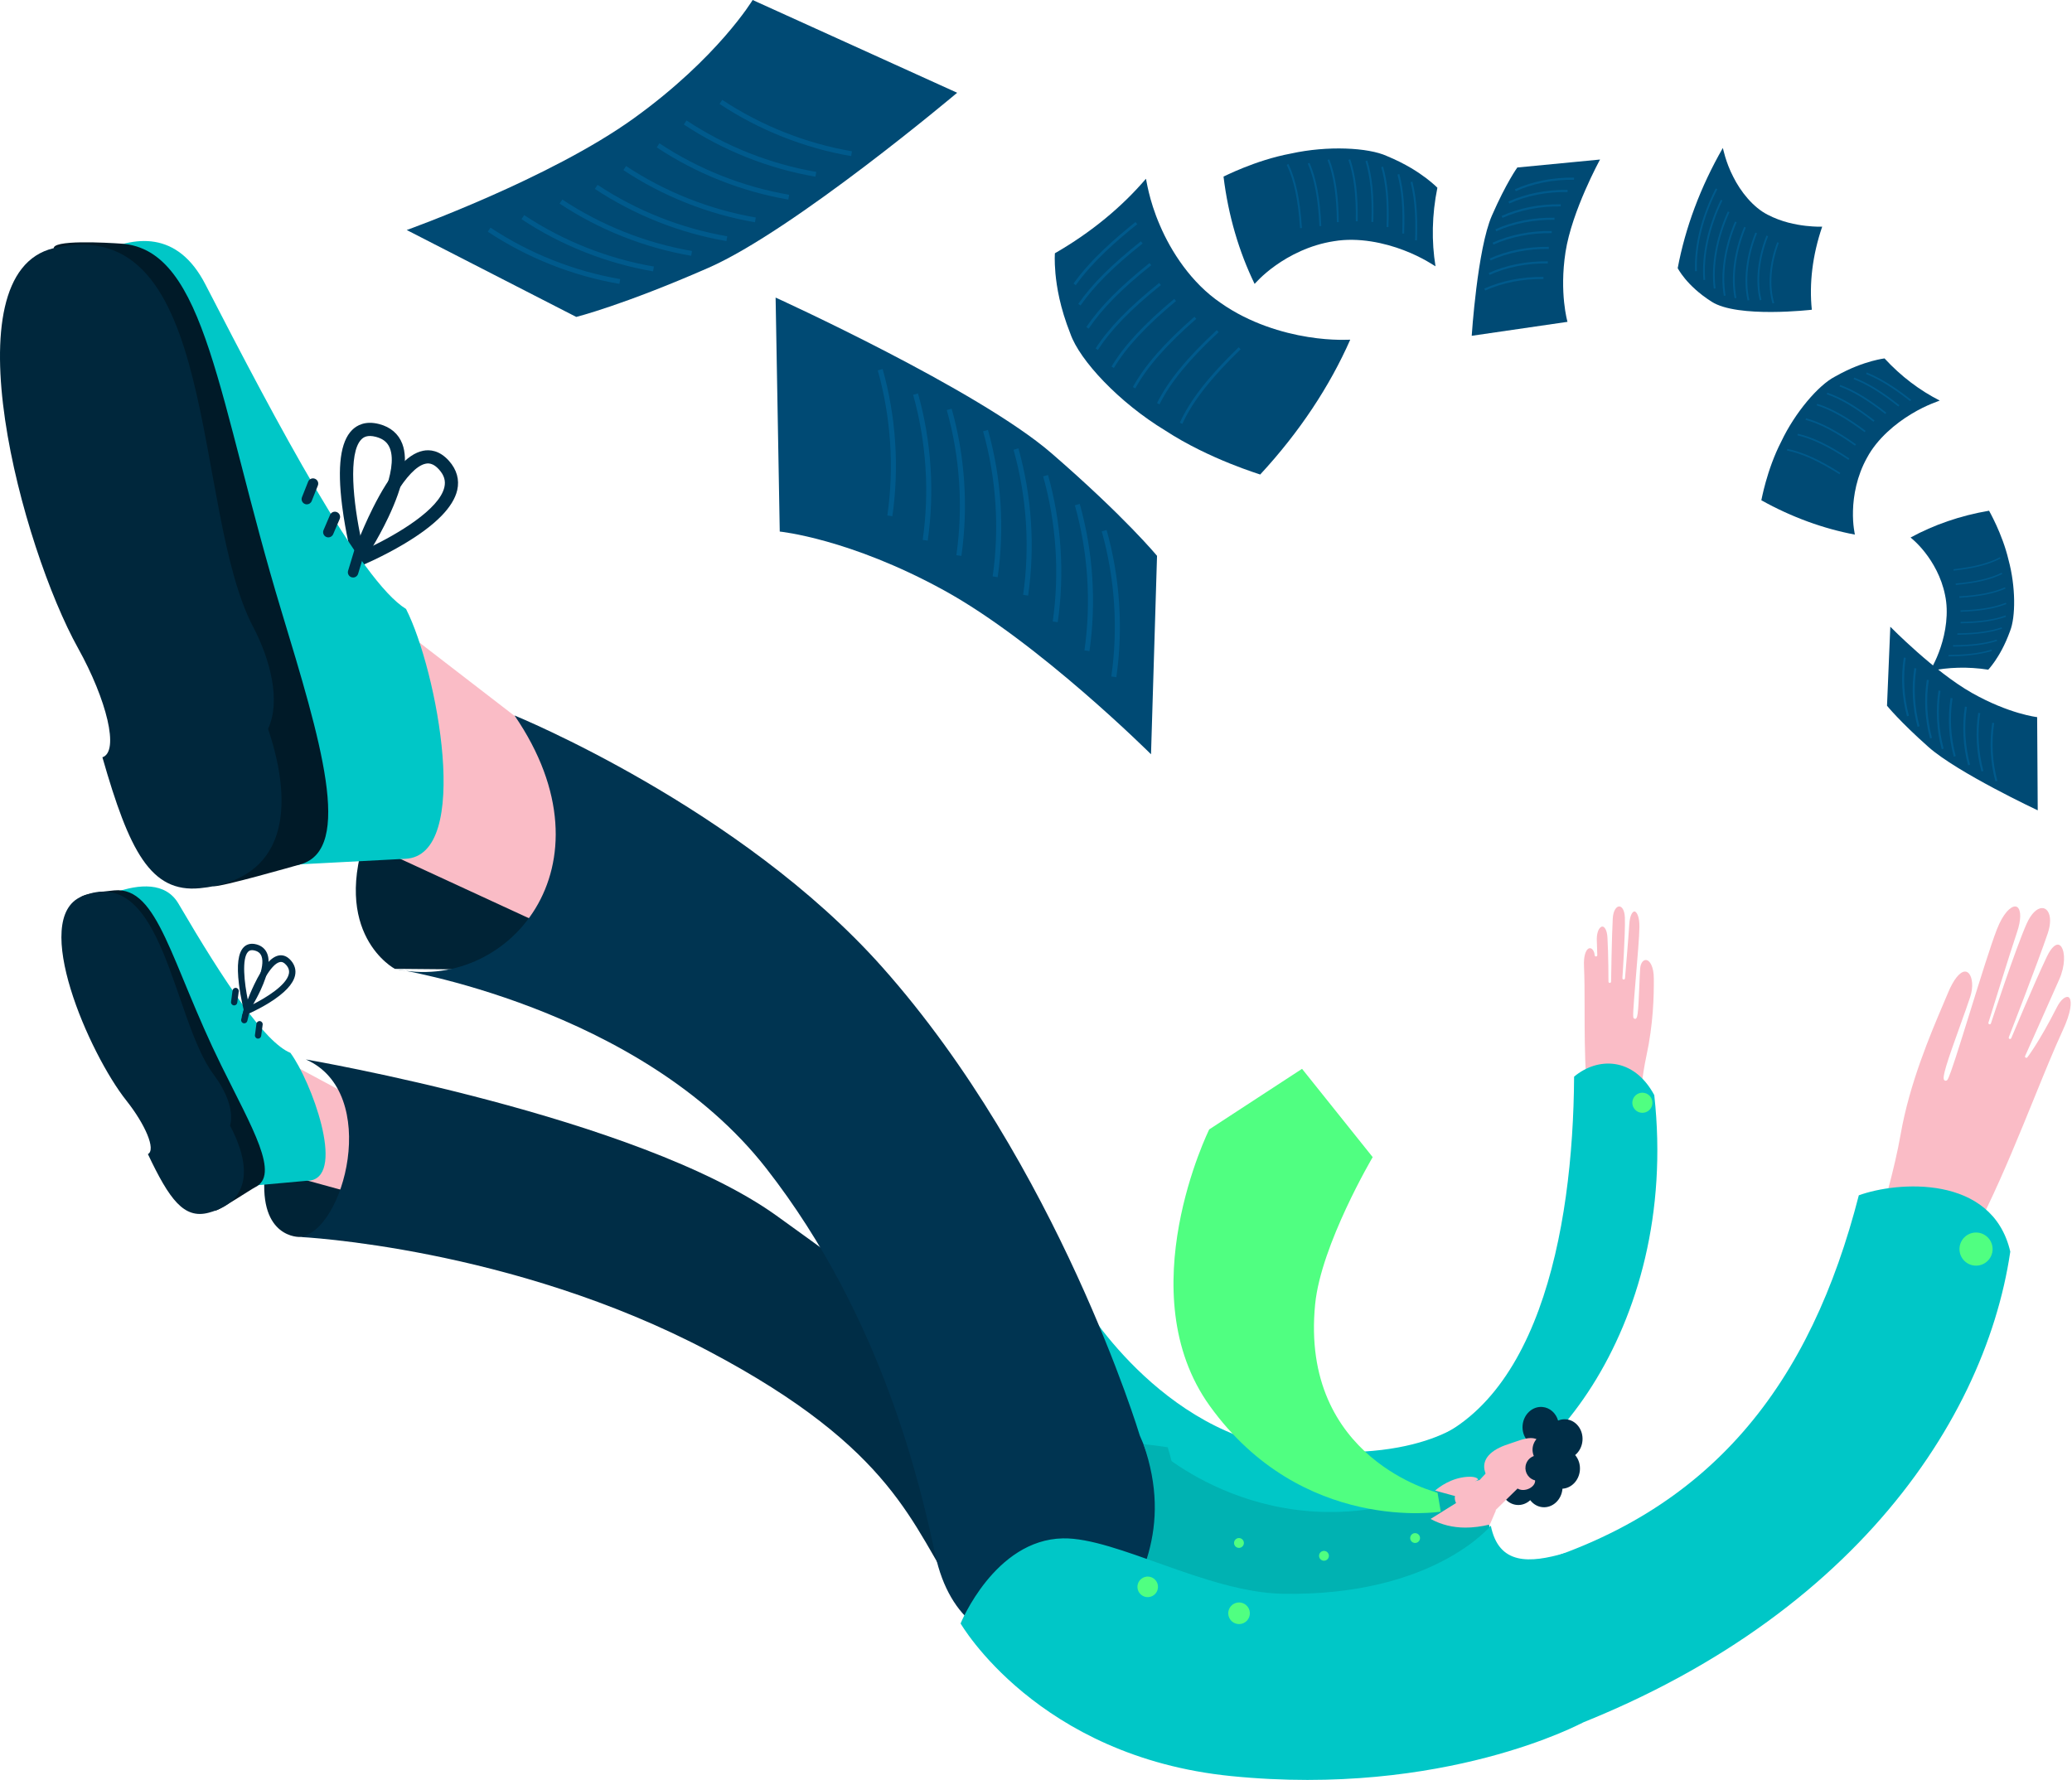 <svg width="540" height="464" viewBox="0 0 540 464" fill="none" xmlns="http://www.w3.org/2000/svg">
<path d="M78.114 322.42C78.114 322.42 67.451 322.863 69.016 306C70.971 284.949 102.107 291.457 102.107 291.457L89.635 321.265L78.114 322.42Z" fill="#002336"/>
<path d="M76.01 306.588L113.937 317.036C113.937 317.036 110.966 296.135 110.848 296.155L67.449 272.834L76.009 306.588H76.01Z" fill="#FABCC6"/>
<path d="M18.743 238.229C18.743 238.229 39.783 224.043 46.52 235.557C58.555 256.125 69.036 271.729 75.679 274.426C81.17 281.895 89.925 305.807 81.073 307.676L65.452 309.089C59.823 313.24 13.114 242.381 18.743 238.23V238.229Z" fill="#00C7C7"/>
<path d="M63 265L64.703 264.266C64.814 264.218 67.453 263.072 70.268 261.311C74.176 258.863 76.406 256.49 76.896 254.257C77.198 252.884 76.838 251.55 75.856 250.398C74.649 248.983 73.416 248.891 72.593 249.065C70.556 249.493 68.482 251.968 66.251 256.631C64.677 259.921 63.643 263.047 63.599 263.178L63 265ZM73.842 250.9C74.074 251.022 74.333 251.226 74.615 251.556C75.248 252.299 75.458 253.033 75.276 253.867C74.623 256.844 69.276 260.097 65.854 261.817C67.599 257.186 70.547 251.269 72.921 250.77C73.152 250.722 73.463 250.702 73.842 250.9Z" fill="#002D46"/>
<path d="M63.968 265L64.969 263.462C65.034 263.362 66.582 260.974 67.953 257.997C69.855 253.861 70.436 250.72 69.677 248.662C69.21 247.397 68.228 246.531 66.835 246.159C65.124 245.701 64.076 246.317 63.498 246.915C62.068 248.393 61.667 251.529 62.272 256.5C62.698 260.006 63.478 263.08 63.511 263.209L63.968 265ZM67.08 248.022C67.604 248.292 67.953 248.694 68.16 249.256C69.172 251.999 66.52 257.582 64.635 260.864C63.652 256.191 62.98 249.818 64.647 248.094C64.909 247.824 65.379 247.496 66.428 247.777C66.67 247.842 66.887 247.923 67.08 248.022Z" fill="#002D46"/>
<path d="M29.79 232.081C27.981 232.254 20.17 233.065 20.944 234.3C34.487 255.94 41.487 315.654 56.208 315.522C57.108 315.513 65.623 309.885 66.403 309.516C73.153 306.323 65.659 293.942 57.677 277.739C44.504 250.999 41.253 230.989 29.792 232.083L29.79 232.081Z" fill="#001A28"/>
<path d="M21.304 233.661C7.794 239.341 23.242 274.661 32.913 286.844C37.84 293.051 40.719 299.69 38.546 300.824C44.171 312.692 47.932 317.814 54.375 316.104C65.663 313.105 65.302 303.472 59.957 293.403C61.071 289.421 58.752 284.165 55.735 280.168C44.968 265.904 42.634 224.693 21.306 233.661H21.304Z" fill="#00273C"/>
<path d="M61.026 262.065C60.99 262.065 60.955 262.062 60.919 262.058C60.471 261.998 60.155 261.587 60.214 261.14L60.602 258.201C60.661 257.753 61.072 257.438 61.52 257.496C61.967 257.556 62.284 257.967 62.224 258.414L61.836 261.353C61.783 261.764 61.431 262.065 61.026 262.065Z" fill="#002D46"/>
<path d="M63.659 266.732C63.596 266.732 63.529 266.724 63.463 266.708C63.025 266.601 62.756 266.158 62.864 265.718L63.79 261.948C63.898 261.509 64.341 261.24 64.781 261.348C65.219 261.455 65.488 261.898 65.38 262.338L64.454 266.109C64.362 266.482 64.028 266.732 63.659 266.732Z" fill="#002D46"/>
<path d="M386.807 390.112C386.807 390.112 359.335 399.439 337.438 398.228C317.74 397.139 295.806 394.039 288.401 377.097C280.926 359.992 281.581 338.536 281.581 338.536C281.581 338.536 302.153 374.358 338.022 377.932C373.32 381.45 384.223 368.417 384.223 368.417L385.234 383.371L386.807 390.111V390.112Z" fill="#00C7C7"/>
<path d="M413.441 311.096C413.613 308.006 414.26 294.495 413.359 280.628C412.984 274.864 412.978 268.458 412.974 262.807C412.971 258.723 412.966 254.866 412.821 251.935C412.67 248.915 413.395 247.811 413.713 247.477C413.915 247.263 414.14 247.152 414.364 247.152C414.886 247.152 415.498 247.798 415.599 248.996C415.614 249.173 415.764 249.308 415.939 249.308C415.947 249.308 415.952 249.308 415.96 249.308C416.144 249.297 416.286 249.143 416.281 248.957C416.231 247.503 416.188 246.128 416.156 245.085C416.112 243.637 416.43 242.417 417.005 241.823C417.201 241.621 417.41 241.514 417.611 241.514C418.164 241.514 418.813 242.395 418.928 244.33C419.191 248.745 419.195 255.791 419.195 255.862C419.195 256.05 419.346 256.202 419.534 256.204H419.537C419.723 256.204 419.875 256.054 419.878 255.868C419.879 255.748 420.059 243.705 420.317 239.377C420.437 237.334 421.258 236.265 422.006 236.265C422.661 236.265 423.398 237.177 423.471 239.181C423.618 243.195 422.833 254.836 422.826 254.953C422.813 255.141 422.954 255.302 423.14 255.316C423.149 255.316 423.157 255.316 423.166 255.316C423.342 255.316 423.49 255.181 423.506 255.004C423.516 254.894 424.454 243.864 424.618 240.943C424.756 238.49 425.514 237.575 425.959 237.575C426.094 237.575 426.235 237.648 426.376 237.79C426.593 238.011 427.299 238.942 427.261 241.655C427.227 244.128 426.787 249.363 426.36 254.426C425.549 264.069 425.524 265.115 425.771 265.4C425.893 265.539 426.027 265.568 426.117 265.568C426.756 265.568 426.938 264.759 427.25 256.796C427.315 255.146 427.376 253.59 427.452 252.495C427.561 250.939 428.288 250.229 428.917 250.229C429.945 250.229 430.997 251.882 431.016 255.042C431.045 259.734 430.876 266.935 429.08 275.253C426.951 285.117 426.181 301.374 426.097 303.274L413.441 311.092V311.096Z" fill="#FABCC6"/>
<path d="M431.136 285.448C425.729 275.413 416.318 275.532 410.237 280.636C409.999 321.265 400.59 369.661 366.258 377.671C350.611 381.32 361.983 391.848 374.976 391.308C399.97 390.268 437.918 347.245 431.135 285.448H431.136Z" fill="#00C7C7"/>
<path d="M430.584 288.045C430.916 286.636 430.044 285.224 428.635 284.892C427.225 284.559 425.814 285.432 425.481 286.841C425.148 288.25 426.021 289.662 427.43 289.994C428.839 290.327 430.251 289.454 430.584 288.045Z" fill="#50FF81"/>
<path d="M102.891 252.529C102.891 252.529 85.761 243.421 95.985 215.952C106.209 188.483 124.231 182.546 124.231 182.546L156.9 206.22L140.916 252.875L102.891 252.529Z" fill="#002336"/>
<path d="M90.449 148.972L93.968 147.521C94.198 147.427 99.651 145.164 105.466 141.684C113.542 136.85 118.15 132.162 119.163 127.751C119.786 125.038 119.042 122.402 117.013 120.127C114.52 117.331 111.971 117.151 110.27 117.494C106.063 118.339 101.776 123.229 97.166 132.441C93.914 138.938 91.778 145.113 91.688 145.373L90.449 148.972ZM112.851 121.119C113.332 121.36 113.866 121.762 114.448 122.414C115.757 123.882 116.191 125.333 115.814 126.98C114.464 132.86 103.417 139.287 96.347 142.684C99.952 133.536 106.044 121.848 110.948 120.863C111.426 120.767 112.068 120.728 112.851 121.119Z" fill="#002D46"/>
<path d="M92.751 149.278L94.872 146.117C95.01 145.911 98.29 141 101.193 134.879C105.225 126.374 106.455 119.916 104.847 115.685C103.858 113.084 101.777 111.304 98.826 110.538C95.2 109.597 92.981 110.864 91.757 112.092C88.727 115.132 87.877 121.579 89.158 131.8C90.062 139.009 91.713 145.331 91.783 145.597L92.751 149.278ZM99.345 114.37C100.454 114.924 101.195 115.751 101.634 116.905C103.777 122.546 98.158 134.025 94.164 140.774C92.082 131.165 90.659 118.061 94.191 114.518C94.745 113.961 95.74 113.288 97.964 113.864C98.476 113.998 98.937 114.165 99.345 114.37Z" fill="#002D46"/>
<path d="M96.347 220.188L165.401 252.06C165.401 252.06 166.316 211.255 166.085 211.258L90.648 153.108L96.347 220.188Z" fill="#FABCC6"/>
<path d="M8.277 79.464C8.277 79.464 38.984 45.877 53.529 74.132C72.352 110.7 94 151.495 105.82 158.73C113.942 174.707 123.11 223.072 105.639 223.851L78.338 225.283C66.295 231.428 -3.767 85.608 8.277 79.464Z" fill="#00C7C7"/>
<path d="M31.628 63.51C28.124 63.269 12.969 62.356 14.056 64.957C33.072 110.498 27.62 226.603 55.741 230.986C57.46 231.253 76.74 225.742 78.344 225.283C92.227 221.318 83.501 192.801 73.377 159.379C56.669 104.225 53.837 65.035 31.63 63.51H31.628Z" fill="#001A28"/>
<path d="M13.941 64.701C-13.619 71.281 5.734 142.666 20.344 168.951C27.789 182.343 31.19 195.912 26.688 197.39C33.679 221.799 39.242 232.755 52.067 231.519C74.543 229.355 76.888 210.865 69.863 189.976C73.243 182.731 70.473 171.976 65.977 163.404C49.932 132.805 57.448 54.313 13.941 64.701Z" fill="#00273C"/>
<path d="M92.025 150.53C91.894 150.53 91.76 150.511 91.628 150.471C90.908 150.252 90.501 149.491 90.719 148.77L92.383 143.286C92.603 142.566 93.364 142.158 94.084 142.377C94.804 142.596 95.211 143.357 94.993 144.078L93.329 149.562C93.15 150.15 92.61 150.53 92.025 150.53Z" fill="#002D46"/>
<path d="M85.575 140.072C85.396 140.072 85.213 140.038 85.039 139.962C84.346 139.666 84.025 138.864 84.321 138.171L86.019 134.205C86.315 133.512 87.117 133.191 87.81 133.488C88.502 133.784 88.823 134.586 88.527 135.278L86.829 139.245C86.609 139.762 86.105 140.072 85.575 140.072Z" fill="#002D46"/>
<path d="M79.965 131.463C79.798 131.463 79.627 131.433 79.463 131.366C78.763 131.088 78.42 130.296 78.699 129.596L80.305 125.551C80.582 124.851 81.375 124.508 82.075 124.787C82.775 125.064 83.118 125.857 82.839 126.557L81.233 130.602C81.021 131.136 80.508 131.463 79.965 131.463Z" fill="#002D46"/>
<path d="M78.106 322.42C78.106 322.42 133.258 324.992 184.784 352.225C233.362 377.9 237.56 397.669 249.652 416.125C257.55 428.179 280.059 428.296 280.059 428.296C294.184 412.456 304.802 413.676 294.476 392.766C294.476 392.766 290.43 380.045 202.341 316.85C166.277 290.977 79.712 276.151 79.712 276.151C99.383 284.783 89.626 321.262 78.106 322.417V322.42Z" fill="#002D46"/>
<path d="M102.883 252.529C102.883 252.529 166.74 262.332 199.704 304.545C230.258 343.671 240.074 388.211 243.729 405.158C251.473 441.06 288.816 425.932 288.816 425.932C300.613 411.726 306.631 395.688 297.045 374.162C297.045 374.162 275.835 303.701 229.905 252.059C192.86 210.407 134.094 186.492 134.094 186.492C161.126 225.939 132.041 259.082 102.883 252.529Z" fill="#003451"/>
<path d="M294.15 424.956C324.407 431.738 376.634 413.339 388.116 407.542C387.851 401.025 389.464 402.682 387.158 392.873C385.601 386.251 380.988 389.8 379.144 386.565C334.172 407.639 301.583 377.931 301.583 377.931C308.12 391.555 300.796 410.684 294.148 424.955L294.15 424.956Z" fill="#00B2B2"/>
<path d="M304.323 377.237C299.642 376.535 298.02 376.447 298.02 376.447C305.614 398.296 297.094 413.407 288.477 426.581C290.575 427.381 292.764 428.108 295.019 428.765C302.221 415.208 311.617 400.626 304.323 377.235V377.237Z" fill="#00B2B2"/>
<path d="M406.063 370.284C406.709 370.013 407.418 369.891 408.15 369.955C410.757 370.183 412.668 372.688 412.418 375.55C412.285 377.081 411.56 378.404 410.514 379.27C411.393 380.302 411.878 381.731 411.745 383.262C411.515 385.889 409.544 387.904 407.206 388.04C407.206 388.056 407.205 388.072 407.203 388.088C406.953 390.951 404.637 393.087 402.029 392.859C400.716 392.744 399.58 392.051 398.807 391.028C397.869 391.902 396.63 392.387 395.318 392.272C392.711 392.044 390.799 389.539 391.049 386.676C391.299 383.814 393.616 381.678 396.224 381.906C397.537 382.02 398.672 382.713 399.445 383.737C400.231 383.005 401.226 382.548 402.3 382.484C402.3 382.468 402.302 382.452 402.303 382.436C402.437 380.905 403.161 379.582 404.207 378.716C403.739 378.167 403.384 377.505 403.173 376.776C402.527 377.048 401.818 377.17 401.088 377.106C398.481 376.878 396.569 374.373 396.819 371.51C397.069 368.648 399.385 366.511 401.994 366.739C403.949 366.911 405.513 368.362 406.068 370.283L406.063 370.284Z" fill="#002D46"/>
<path d="M388.116 395.238L396.902 386.63L388.823 382.34L385.605 385.777C385.605 385.777 377.867 387.446 379.328 391.436C380.789 395.425 385.348 396.957 388.116 395.238Z" fill="#FABCC6"/>
<path d="M402.953 378.606C403.731 381.101 402.514 383.855 400.054 385.704C400.262 386.668 399.396 387.762 398.046 388.196C396.89 388.568 395.739 388.341 395.185 387.701C391.43 388.235 387.984 386.649 387.043 383.726C385.955 380.343 388.633 377.861 393.026 376.448C397.42 375.035 401.151 372.844 402.951 378.608L402.953 378.606Z" fill="#FABCC6"/>
<path d="M407.616 379.37C407.038 380.906 405.663 381.907 404.138 382.086C404.234 382.648 404.19 383.24 403.975 383.812C403.331 385.528 401.417 386.395 399.701 385.75C397.986 385.105 397.119 383.191 397.764 381.476C398.12 380.529 398.863 379.843 399.745 379.525C399.337 378.559 399.282 377.444 399.68 376.385C400.504 374.194 402.949 373.086 405.14 373.911C407.332 374.736 408.44 377.18 407.615 379.371L407.616 379.37Z" fill="#002D46"/>
<path d="M388.532 397.67C388.532 397.67 373.627 416.084 334.362 415.429C314.638 415.099 290.839 400.716 277.012 400.986C259.215 401.333 250.348 423.167 250.348 423.167C250.348 423.167 270.354 457.874 320.845 462.945C376.465 468.531 412.441 449.022 412.441 449.022L407.887 404.819C398.666 407.476 390.607 408.018 388.531 397.67H388.532Z" fill="#00C7C7"/>
<path d="M324.186 423.03C325.577 422.33 326.139 420.635 325.439 419.243C324.74 417.851 323.045 417.29 321.653 417.989C320.261 418.689 319.7 420.384 320.399 421.776C321.099 423.168 322.794 423.729 324.186 423.03Z" fill="#50FF81"/>
<path d="M300.807 415.704C301.955 414.769 302.129 413.081 301.195 411.932C300.261 410.784 298.572 410.61 297.424 411.544C296.275 412.478 296.101 414.167 297.035 415.315C297.969 416.464 299.658 416.638 300.807 415.704Z" fill="#50FF81"/>
<path d="M381.928 398.179C378.622 398.179 375.641 397.44 372.832 395.92L380.459 391.171C381.743 393.324 384.808 393.788 387.213 393.788C388.331 393.788 389.305 393.69 389.901 393.613L388.286 397.378C385.983 397.917 383.901 398.18 381.928 398.18V398.179Z" fill="#FABCC6"/>
<path d="M374.009 388.534C375.104 387.581 378.177 385.25 382.335 384.948C382.585 384.931 382.825 384.921 383.047 384.921C384.527 384.921 385.093 385.327 385.234 385.631C384.978 385.815 384.73 385.991 384.492 386.162C382.311 387.719 380.818 388.787 380.35 390.269L374.008 388.534H374.009Z" fill="#FABCC6"/>
<path d="M374.647 389.063C374.647 389.063 338.735 380.371 342.753 339.917C344.293 324.421 357.748 301.614 357.748 301.614L339.336 278.595L315.144 294.389C315.144 294.389 294.084 337.004 315.307 366.488C339.344 399.884 375.494 394.022 375.494 394.022L374.647 389.064V389.063Z" fill="#50FF81"/>
<path d="M481.723 343.15C482.587 340.72 492.272 313.285 495.35 295.627C497.656 282.395 503.125 269.533 506.393 261.85C506.881 260.703 507.302 259.711 507.662 258.841C509.109 255.336 510.78 253.243 512.132 253.243C512.564 253.243 512.943 253.463 513.258 253.898C513.998 254.919 514.348 257.167 513.461 259.887C512.864 261.717 511.938 264.287 510.957 267.009C507.337 277.053 506.144 280.752 506.667 281.496C506.759 281.626 506.903 281.702 507.061 281.702C507.151 281.702 507.245 281.677 507.341 281.629C507.558 281.52 507.803 281.396 509.613 275.856C510.686 272.573 512.042 268.207 513.479 263.586C516.119 255.086 518.851 246.296 520.423 242.25C522.03 238.119 523.97 236.27 525.18 236.27C525.525 236.27 525.813 236.427 526.034 236.736C526.613 237.546 526.821 239.62 525.663 243.007C524.011 247.849 518.278 266.364 518.22 266.552C518.165 266.73 518.264 266.92 518.443 266.977C518.477 266.989 518.512 266.993 518.546 266.993C518.689 266.993 518.823 266.902 518.869 266.758C518.933 266.563 525.323 247.143 528.208 240.712C529.336 238.197 530.836 236.695 532.22 236.695C532.784 236.695 533.273 236.964 533.639 237.474C534.492 238.663 534.505 240.839 533.676 243.295C531.242 250.494 523.61 270.159 523.533 270.357C523.466 270.531 523.55 270.727 523.723 270.797C523.765 270.814 523.807 270.821 523.851 270.821C523.984 270.821 524.111 270.743 524.166 270.612C524.226 270.471 530.1 256.39 533.435 249.39C534.797 246.527 535.895 246.218 536.303 246.218C536.664 246.218 536.985 246.43 537.26 246.85C538.189 248.276 538.284 251.642 536.664 255.315C533.936 261.503 527.846 275.114 527.785 275.251C527.715 275.408 527.772 275.592 527.92 275.682C527.975 275.716 528.036 275.732 528.096 275.732C528.198 275.732 528.296 275.687 528.363 275.602C528.394 275.565 531.416 271.693 536.113 262.45C537.026 260.652 538.11 259.848 538.778 259.848C539.029 259.848 539.223 259.961 539.373 260.196C539.964 261.123 539.799 263.824 537.566 268.63C535.404 273.284 532.862 279.538 530.171 286.16C526.443 295.333 522.218 305.729 517.815 314.845C506.874 337.496 498.868 360.615 497.49 364.674L481.723 343.154V343.15Z" fill="#FABCC6"/>
<path d="M523.916 326.247C519.193 305.946 494.282 307.968 484.441 311.565C471.949 360.267 446.366 394.643 395.44 408.798C375.008 414.478 378.675 460.625 395.005 455.334C478.817 428.182 517.128 372.395 523.916 326.247Z" fill="#00C7C7"/>
<path d="M514.99 329.9C517.374 329.9 519.307 327.967 519.307 325.583C519.307 323.198 517.374 321.265 514.99 321.265C512.605 321.265 510.672 323.198 510.672 325.583C510.672 327.967 512.605 329.9 514.99 329.9Z" fill="#50FF81"/>
<path d="M417 41.581C417 41.581 409.655 54.977 408.001 65.699C406.347 76.422 408.515 83.889 408.515 83.889L383.555 87.526C383.555 87.526 385.026 64.853 388.812 56.207C392.597 47.562 395.439 43.659 395.439 43.659L417.001 41.583L417 41.581Z" fill="#004A74"/>
<path d="M395.042 49.844C399.516 47.814 404.767 46.777 410.22 46.851L410.227 46.298C404.691 46.225 399.361 47.278 394.812 49.34L395.042 49.844Z" fill="#005A8C"/>
<path d="M393.358 53.041C397.833 51.011 403.083 49.975 408.536 50.048L408.544 49.495C403.007 49.422 397.677 50.475 393.129 52.537L393.358 53.041Z" fill="#005A8C"/>
<path d="M391.573 56.791C396.048 54.761 401.299 53.724 406.751 53.798L406.758 53.244C401.225 53.173 395.892 54.223 391.344 56.287L391.573 56.791Z" fill="#005A8C"/>
<path d="M389.944 60.286C394.419 58.256 399.669 57.22 405.122 57.293L405.13 56.74C399.593 56.669 394.263 57.719 389.715 59.782L389.944 60.286Z" fill="#005A8C"/>
<path d="M389.229 63.759C393.704 61.729 398.954 60.692 404.407 60.766L404.415 60.213C398.878 60.142 393.549 61.193 389 63.255L389.229 63.759Z" fill="#005A8C"/>
<path d="M388.46 67.888C392.934 65.857 398.186 64.82 403.638 64.894L403.645 64.341C398.11 64.27 392.779 65.321 388.23 67.384L388.46 67.888Z" fill="#005A8C"/>
<path d="M388.218 71.658C392.692 69.628 397.942 68.591 403.396 68.665L403.403 68.112C397.867 68.04 392.537 69.092 387.988 71.154L388.218 71.658Z" fill="#005A8C"/>
<path d="M387.065 75.73C391.54 73.7 396.79 72.665 402.243 72.737L402.251 72.184C396.714 72.113 391.385 73.164 386.836 75.226L387.065 75.73Z" fill="#005A8C"/>
<path d="M449.005 38.564C449.025 38.527 449.706 42.227 451.71 46.083C453.652 49.991 456.92 54.055 460.661 55.956C464.383 57.896 467.994 58.557 470.613 58.867C473.244 59.157 474.886 59.098 474.893 59.088C472.355 66.52 471.486 73.905 472.192 80.735C472.231 80.733 452.805 82.996 446.073 78.632C439.376 74.375 437.256 69.841 437.238 69.909C439.215 59.37 443.162 48.735 449.005 38.563V38.564Z" fill="#004A74"/>
<path d="M441.776 70.696L442.238 70.677C441.964 64.103 443.856 56.52 447.565 49.327L447.154 49.115C443.409 56.378 441.499 64.043 441.776 70.696Z" fill="#005A8C"/>
<path d="M443.943 72.982L444.405 72.945C443.893 66.637 445.49 59.293 448.898 52.267L448.481 52.065C445.036 59.165 443.424 66.594 443.943 72.982Z" fill="#005A8C"/>
<path d="M446.643 75.229L447.102 75.171C446.35 69.174 447.638 62.119 450.73 55.302L450.309 55.11C447.182 62.003 445.879 69.148 446.643 75.227V75.229Z" fill="#005A8C"/>
<path d="M449.26 77.11L449.716 77.033C448.758 71.328 449.778 64.546 452.59 57.935L452.165 57.753C449.318 64.446 448.286 71.319 449.26 77.108V77.11Z" fill="#005A8C"/>
<path d="M452.076 77.746L452.531 77.657C451.487 72.294 452.38 65.612 454.982 59.322L454.555 59.145C451.88 65.609 451 72.214 452.076 77.744V77.746Z" fill="#005A8C"/>
<path d="M455.457 78.327L455.909 78.225C454.761 73.165 455.489 66.814 457.904 60.8L457.474 60.627C455.024 66.727 454.289 73.178 455.457 78.328V78.327Z" fill="#005A8C"/>
<path d="M458.623 78.285L459.072 78.173C457.88 73.376 458.51 67.324 460.805 61.57L460.375 61.399C458.045 67.24 457.408 73.395 458.623 78.285Z" fill="#005A8C"/>
<path d="M461.95 79.12L462.395 78.989C461.079 74.504 461.52 68.786 463.604 63.3L463.172 63.136C461.053 68.714 460.607 74.54 461.95 79.12Z" fill="#005A8C"/>
<path d="M106 59.955C106 59.955 143.304 46.608 165.216 30.815C187.128 15.021 196.153 0 196.153 0L249.455 24.178C249.455 24.178 206.924 60.032 184.645 69.8C162.365 79.57 150.18 82.608 150.18 82.608L106 59.955Z" fill="#004A74"/>
<path d="M127.834 59.337L127.133 60.394C137.411 67.214 149.269 71.918 161.427 73.996L161.641 72.746C149.655 70.697 137.965 66.059 127.834 59.337Z" fill="#005A8C"/>
<path d="M136.612 56.07L135.91 57.128C146.188 63.948 158.046 68.651 170.205 70.73L170.418 69.479C158.432 67.43 146.743 62.793 136.612 56.07Z" fill="#005A8C"/>
<path d="M146.541 52.008L145.84 53.065C156.118 59.885 167.976 64.589 180.134 66.668L180.348 65.417C168.362 63.368 156.673 58.731 146.541 52.008Z" fill="#005A8C"/>
<path d="M155.729 48.177L155.027 49.234C165.305 56.054 177.163 60.758 189.322 62.837L189.535 61.586C177.55 59.537 165.86 54.9 155.729 48.177Z" fill="#005A8C"/>
<path d="M163.166 43.277L162.465 44.335C172.743 51.155 184.601 55.859 196.759 57.938L196.973 56.688C184.987 54.639 173.298 50.002 163.166 43.279V43.277Z" fill="#005A8C"/>
<path d="M171.858 37.357L171.156 38.415C181.434 45.235 193.292 49.939 205.451 52.017L205.664 50.767C193.678 48.717 181.989 44.08 171.858 37.357Z" fill="#005A8C"/>
<path d="M178.924 31.395L178.223 32.452C188.501 39.272 200.359 43.976 212.517 46.054L212.731 44.804C200.746 42.754 189.055 38.117 178.924 31.395Z" fill="#005A8C"/>
<path d="M188.229 26.026L187.527 27.084C197.805 33.904 209.663 38.608 221.822 40.686L222.035 39.435C210.05 37.386 198.36 32.749 188.229 26.026Z" fill="#005A8C"/>
<path d="M298.645 46.603C298.752 46.585 299.327 51.928 302.29 58.731C305.176 65.51 310.45 73.747 318.159 78.976C325.708 84.284 334.359 86.796 340.895 87.835C347.466 88.899 351.923 88.49 351.892 88.545C346.576 100.605 338.732 112.557 328.427 123.69C328.65 123.696 315.279 119.791 303.658 112.2C291.652 104.92 281.396 93.952 278.967 87.008C276.212 80.052 275.401 74.773 275.064 71.268C274.76 67.758 274.931 66.021 274.927 66.015C284.424 60.55 292.401 53.908 298.645 46.604V46.603Z" fill="#004A74"/>
<path d="M280.363 74.33C284.919 67.972 291.316 62.499 296.38 58.443L295.927 57.878C290.827 61.964 284.382 67.476 279.773 73.907L280.362 74.328L280.363 74.33Z" fill="#005A8C"/>
<path d="M281.606 79.619C285.138 74.54 290.129 69.558 297.789 63.464L297.338 62.898C289.621 69.038 284.584 74.067 281.012 79.207L281.606 79.621V79.619Z" fill="#005A8C"/>
<path d="M283.728 85.661C287.157 80.522 292.34 75.269 300.038 69.131L299.587 68.564C291.829 74.751 286.597 80.055 283.125 85.258L283.728 85.661Z" fill="#005A8C"/>
<path d="M286.141 91.219C289.506 85.967 294.721 80.595 302.552 74.311L302.099 73.746C294.206 80.08 288.941 85.508 285.531 90.828L286.141 91.219Z" fill="#005A8C"/>
<path d="M290.297 95.918C293.514 90.536 298.658 84.991 306.489 78.467L306.026 77.911C298.131 84.489 292.935 90.093 289.676 95.546L290.297 95.918Z" fill="#005A8C"/>
<path d="M295.885 101.229C298.907 95.699 303.954 89.941 311.767 83.108L311.291 82.563C303.412 89.454 298.316 95.276 295.25 100.884L295.885 101.231V101.229Z" fill="#005A8C"/>
<path d="M302.188 105.394C304.985 99.728 309.881 93.75 317.597 86.583L317.105 86.053C309.322 93.282 304.375 99.327 301.539 105.075L302.188 105.396V105.394Z" fill="#005A8C"/>
<path d="M308.141 110.482C310.764 104.699 315.59 98.521 323.329 91.038L322.825 90.519C315.018 98.066 310.141 104.315 307.48 110.184L308.14 110.483L308.141 110.482Z" fill="#005A8C"/>
<path d="M374.119 69.412C374.078 69.469 370.937 67.153 365.906 65.246C360.925 63.315 354.055 61.793 347.686 62.864C341.345 63.823 336.002 66.649 332.428 69.202C328.823 71.758 326.988 74.038 326.973 73.998C322.931 65.679 320.112 56.229 318.872 46.027C318.766 46.128 327.037 41.77 336.486 40.014C345.944 37.927 356.581 38.443 361.439 40.666C366.455 42.744 369.672 44.92 371.715 46.458C373.746 48.015 374.601 48.935 374.607 48.935C373.169 56.017 373.066 62.959 374.119 69.412Z" fill="#004A74"/>
<path d="M369.289 62.663C369.442 58.301 369.446 52.62 368.109 47.354L367.625 47.477C368.947 52.681 368.942 58.317 368.791 62.645L369.289 62.663Z" fill="#005A8C"/>
<path d="M365.94 60.894C366.194 54.315 365.807 49.527 364.689 45.369L364.207 45.498C365.312 49.605 365.693 54.347 365.441 60.873L365.94 60.892V60.894Z" fill="#005A8C"/>
<path d="M361.851 59.201C362.1 52.58 361.655 47.568 360.456 43.426L359.977 43.565C361.162 47.653 361.599 52.616 361.353 59.182L361.851 59.201Z" fill="#005A8C"/>
<path d="M357.903 57.866C358.134 51.111 357.639 46.022 356.347 41.855L355.871 42.004C357.146 46.117 357.634 51.152 357.405 57.85L357.903 57.867V57.866Z" fill="#005A8C"/>
<path d="M353.845 57.687C353.945 50.813 353.323 45.673 351.89 41.51L351.418 41.672C352.833 45.779 353.445 50.865 353.345 57.68L353.843 57.687H353.845Z" fill="#005A8C"/>
<path d="M348.417 57.9L348.915 57.894C348.838 50.877 348.055 45.678 346.449 41.531L345.984 41.711C347.567 45.8 348.34 50.944 348.417 57.9Z" fill="#005A8C"/>
<path d="M343.854 58.944L344.352 58.923C344.049 51.786 343.076 46.55 341.29 42.443L340.832 42.642C342.594 46.691 343.554 51.872 343.854 58.944Z" fill="#005A8C"/>
<path d="M338.807 59.467L339.306 59.435C338.844 52.133 337.727 46.831 335.795 42.748L335.344 42.962C337.249 46.986 338.35 52.231 338.807 59.467Z" fill="#005A8C"/>
<path d="M502.978 174.907C502.933 174.879 504.542 172.469 505.78 168.672C507.039 164.911 507.926 159.764 506.91 155.077C505.977 150.408 503.694 146.545 501.677 143.983C499.655 141.4 497.901 140.119 497.93 140.106C503.959 136.818 510.867 134.398 518.39 133.122C518.31 133.046 521.832 139.027 523.464 145.973C525.342 152.915 525.332 160.82 523.852 164.501C522.485 168.293 520.985 170.756 519.916 172.325C518.833 173.885 518.179 174.551 518.179 174.556C512.877 173.736 507.726 173.903 502.978 174.908V174.907Z" fill="#004A74"/>
<path d="M507.817 171.092C511.057 171.052 515.27 170.858 519.127 169.682L519.02 169.327C515.208 170.489 511.028 170.682 507.812 170.721L507.817 171.092Z" fill="#005A8C"/>
<path d="M509.008 168.543C513.897 168.501 517.433 168.048 520.477 167.073L520.364 166.72C517.356 167.683 513.853 168.132 509.004 168.173L509.007 168.543H509.008Z" fill="#005A8C"/>
<path d="M510.124 165.453C515.043 165.405 518.743 164.901 521.773 163.867L521.654 163.517C518.663 164.538 514.998 165.036 510.121 165.084L510.124 165.454V165.453Z" fill="#005A8C"/>
<path d="M510.973 162.478C515.991 162.413 519.746 161.868 522.792 160.765L522.666 160.416C519.659 161.505 515.943 162.043 510.969 162.106L510.973 162.477V162.478Z" fill="#005A8C"/>
<path d="M510.965 159.465C516.065 159.299 519.856 158.659 522.892 157.45L522.756 157.106C519.76 158.299 516.009 158.93 510.953 159.094L510.965 159.465Z" fill="#005A8C"/>
<path d="M510.617 155.445L510.639 155.815C515.84 155.513 519.669 154.751 522.687 153.415L522.538 153.076C519.562 154.393 515.774 155.146 510.619 155.445H510.617Z" fill="#005A8C"/>
<path d="M509.684 152.099L509.717 152.468C514.999 151.994 518.848 151.089 521.831 149.621L521.666 149.289C518.726 150.737 514.918 151.63 509.684 152.099Z" fill="#005A8C"/>
<path d="M509.123 148.376L509.163 148.744C514.561 148.145 518.455 147.133 521.415 145.557L521.24 145.231C518.323 146.783 514.471 147.784 509.121 148.376H509.123Z" fill="#005A8C"/>
<path d="M505.529 104.408C505.549 104.467 502.199 105.431 498.125 107.913C494.06 110.348 489.271 114.3 486.606 119.257C483.875 124.134 483.02 129.292 482.92 133.087C482.806 136.905 483.45 139.358 483.41 139.346C475.281 137.811 467.002 134.844 459.035 130.396C459.051 130.522 460.389 122.545 464.221 115.108C467.824 107.492 473.923 100.415 478.131 98.216C482.321 95.833 485.611 94.742 487.812 94.132C490.02 93.54 491.14 93.428 491.143 93.423C495.434 98.098 500.346 101.778 505.529 104.407V104.408Z" fill="#004A74"/>
<path d="M497.815 104.568L498.097 104.232C495.058 101.859 490.996 98.903 486.509 97.087L486.336 97.485C490.771 99.279 494.801 102.212 497.816 104.566L497.815 104.568Z" fill="#005A8C"/>
<path d="M494.744 105.962L495.026 105.628C490.456 102.032 486.822 99.809 483.245 98.419L483.078 98.818C486.612 100.191 490.209 102.394 494.744 105.961V105.962Z" fill="#005A8C"/>
<path d="M491.329 107.906L491.61 107.571C487.007 103.958 483.183 101.658 479.572 100.333L479.414 100.737C482.978 102.044 486.764 104.323 491.329 107.907V107.906Z" fill="#005A8C"/>
<path d="M488.25 109.939L488.531 109.603C483.822 105.932 479.916 103.628 476.237 102.352L476.086 102.757C479.715 104.015 483.581 106.296 488.249 109.937L488.25 109.939Z" fill="#005A8C"/>
<path d="M485.947 112.651L486.221 112.31C481.358 108.666 477.345 106.422 473.595 105.249L473.457 105.658C477.157 106.817 481.127 109.039 485.948 112.651H485.947Z" fill="#005A8C"/>
<path d="M483.444 116.17L483.709 115.823C478.646 112.227 474.504 110.065 470.673 109.018L470.551 109.433C474.328 110.466 478.425 112.606 483.443 116.17H483.444Z" fill="#005A8C"/>
<path d="M481.731 119.864L481.986 119.508C476.717 116.006 472.447 113.956 468.546 113.054L468.441 113.473C472.287 114.362 476.51 116.393 481.733 119.864H481.731Z" fill="#005A8C"/>
<path d="M479.386 123.619L479.631 123.259C474.158 119.782 469.763 117.795 465.801 117.007L465.711 117.429C469.616 118.206 473.961 120.174 479.386 123.619Z" fill="#005A8C"/>
<path d="M299.976 196.606C299.976 196.606 270.729 167.459 246.06 153.896C221.391 140.333 203.216 138.555 203.216 138.555L202.137 77.564C202.137 77.564 254.91 101.567 274.072 118.169C293.232 134.773 301.543 144.884 301.543 144.884L299.976 196.605V196.606Z" fill="#004A74"/>
<path d="M289.629 176.328L290.938 176.515C292.762 163.79 291.886 150.522 288.405 138.147L287.133 138.504C290.565 150.704 291.427 163.781 289.629 176.326V176.328Z" fill="#005A8C"/>
<path d="M282.625 169.527L283.934 169.714C285.758 156.989 284.882 143.721 281.401 131.346L280.129 131.705C283.561 143.904 284.423 156.982 282.625 169.527Z" fill="#005A8C"/>
<path d="M274.36 161.992L275.668 162.179C277.492 149.454 276.617 136.186 273.135 123.811L271.863 124.17C275.295 136.369 276.158 149.447 274.36 161.992Z" fill="#005A8C"/>
<path d="M266.645 155.055L267.953 155.242C269.778 142.517 268.902 129.249 265.421 116.874L264.148 117.231C267.58 129.43 268.443 142.508 266.645 155.053V155.055Z" fill="#005A8C"/>
<path d="M258.707 150.247L260.016 150.435C261.84 137.71 260.964 124.443 257.483 112.067L256.211 112.424C259.643 124.623 260.505 137.703 258.707 150.246V150.247Z" fill="#005A8C"/>
<path d="M249.246 144.714L250.555 144.902C252.379 132.177 251.503 118.908 248.022 106.533L246.75 106.892C250.182 119.091 251.044 132.169 249.246 144.714Z" fill="#005A8C"/>
<path d="M240.473 140.728L241.782 140.915C243.606 128.19 242.73 114.922 239.249 102.547L237.977 102.904C241.408 115.103 242.271 128.181 240.473 140.726V140.728Z" fill="#005A8C"/>
<path d="M231.258 134.368L232.567 134.555C234.391 121.83 233.515 108.564 230.034 96.187L228.762 96.544C232.193 108.744 233.056 121.823 231.258 134.367V134.368Z" fill="#005A8C"/>
<path d="M492.65 163.364C492.65 163.364 504.164 175.105 513.925 180.619C523.687 186.133 530.917 186.923 530.917 186.923L531.068 211.216C531.068 211.216 510.162 201.417 502.607 194.718C495.052 188.018 491.789 183.953 491.789 183.953L492.649 163.364H492.65Z" fill="#004A74"/>
<path d="M496.678 171.487L496.158 171.406C495.374 176.465 495.662 181.752 496.992 186.695L497.5 186.559C496.19 181.685 495.906 176.473 496.678 171.485V171.487Z" fill="#005A8C"/>
<path d="M499.436 174.227L498.916 174.147C498.132 179.207 498.419 184.494 499.75 189.437L500.258 189.301C498.948 184.427 498.663 179.215 499.436 174.227Z" fill="#005A8C"/>
<path d="M502.686 177.265L502.166 177.184C501.382 182.244 501.669 187.53 503 192.474L503.508 192.337C502.197 187.463 501.913 182.251 502.686 177.264V177.265Z" fill="#005A8C"/>
<path d="M505.729 180.063L505.209 179.981C504.425 185.041 504.712 190.328 506.043 195.271L506.551 195.135C505.241 190.261 504.956 185.048 505.729 180.061V180.063Z" fill="#005A8C"/>
<path d="M508.874 182.013L508.354 181.932C507.569 186.992 507.857 192.278 509.187 197.222L509.696 197.085C508.386 192.211 508.101 186.999 508.874 182.012V182.013Z" fill="#005A8C"/>
<path d="M512.612 184.26L512.092 184.178C511.308 189.237 511.595 194.525 512.926 199.468L513.434 199.332C512.122 194.458 511.839 189.246 512.612 184.258V184.26Z" fill="#005A8C"/>
<path d="M516.088 185.888L515.569 185.807C514.784 190.865 515.072 196.153 516.402 201.096L516.91 200.96C515.6 196.086 515.316 190.874 516.088 185.887V185.888Z" fill="#005A8C"/>
<path d="M519.729 188.463L519.209 188.381C518.425 193.441 518.712 198.728 520.043 203.671L520.551 203.535C519.24 198.661 518.956 193.448 519.729 188.461V188.463Z" fill="#005A8C"/>
<path d="M67.257 270.727C67.22 270.727 67.185 270.724 67.149 270.719C66.702 270.66 66.385 270.249 66.445 269.802L66.832 266.862C66.892 266.415 67.303 266.1 67.75 266.158C68.198 266.217 68.514 266.628 68.455 267.076L68.067 270.015C68.013 270.426 67.662 270.727 67.257 270.727Z" fill="#002D46"/>
<path d="M368.671 402.178C367.966 402.106 367.454 401.475 367.526 400.771C367.599 400.067 368.229 399.554 368.934 399.627C369.638 399.699 370.151 400.33 370.078 401.034C370.005 401.738 369.375 402.251 368.671 402.178Z" fill="#50FF81"/>
<path d="M344.921 406.807C344.216 406.734 343.704 406.104 343.776 405.4C343.849 404.695 344.479 404.183 345.184 404.255C345.888 404.328 346.401 404.958 346.328 405.662C346.255 406.367 345.625 406.879 344.921 406.807Z" fill="#50FF81"/>
<path d="M322.765 403.461C322.06 403.388 321.548 402.758 321.62 402.054C321.693 401.349 322.323 400.837 323.027 400.909C323.732 400.982 324.244 401.612 324.172 402.316C324.099 403.021 323.469 403.534 322.765 403.461Z" fill="#50FF81"/>
</svg>
